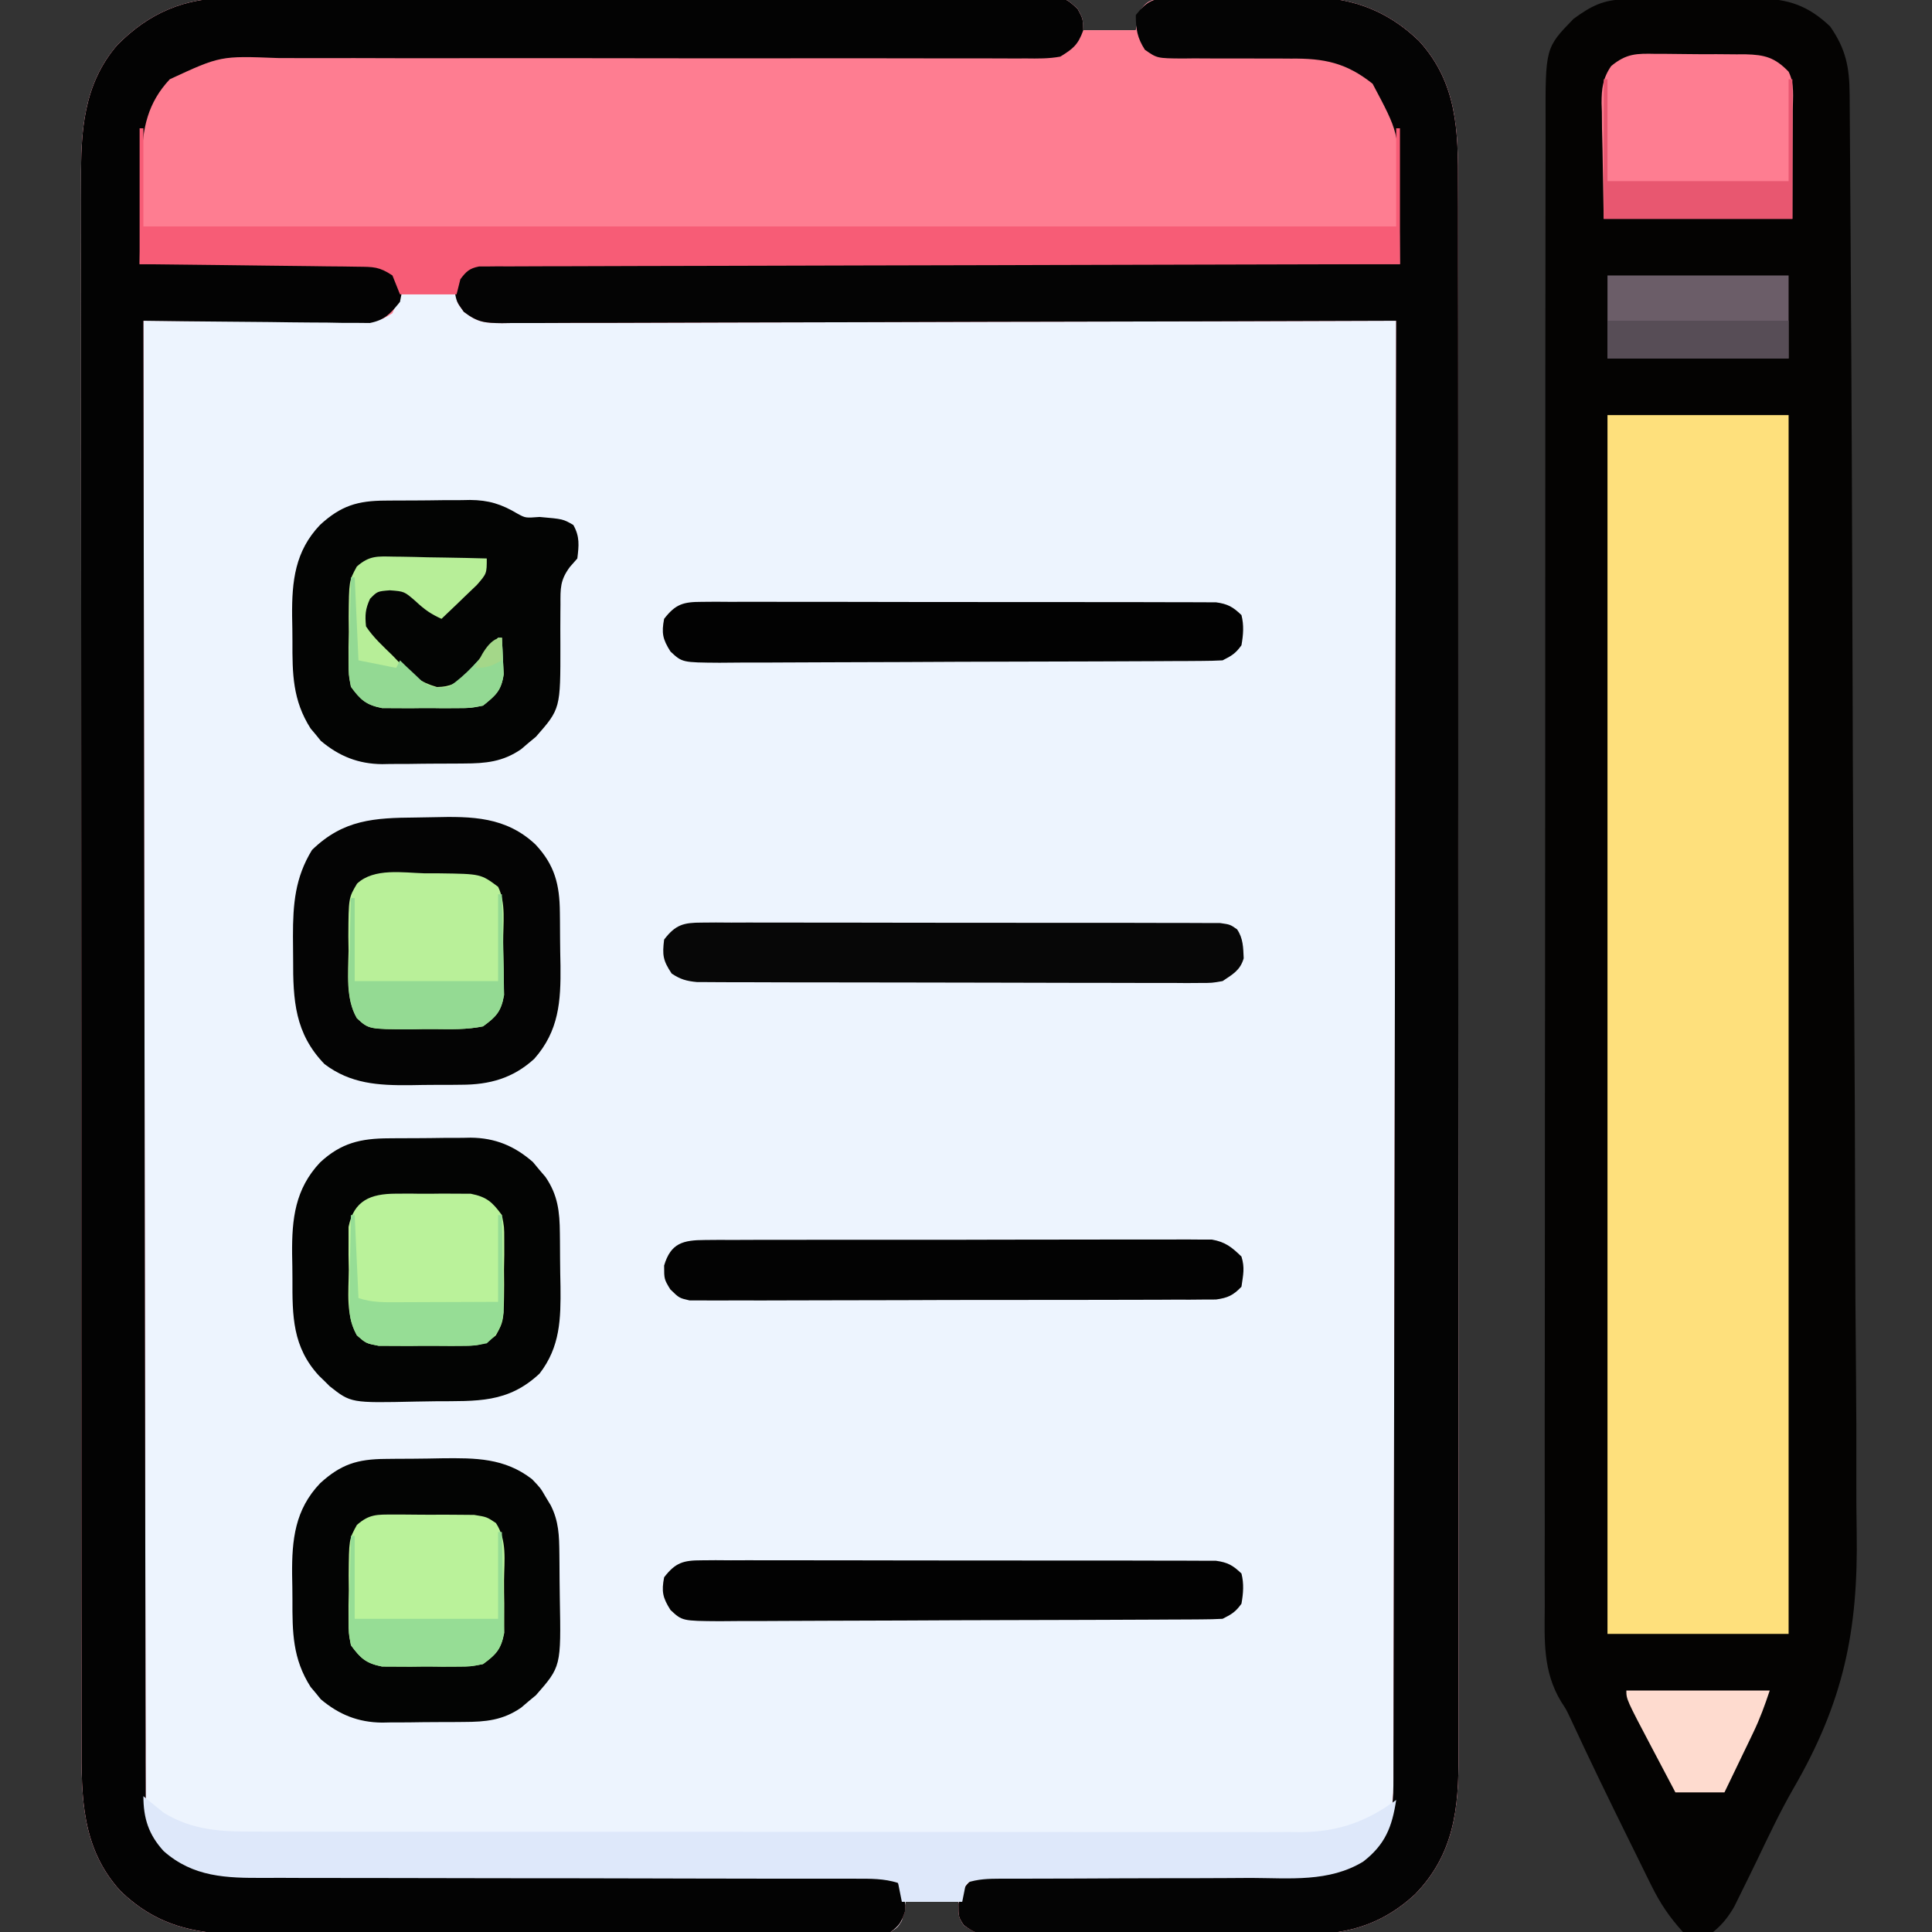 <?xml version="1.0" encoding="UTF-8"?>
<svg version="1.1" xmlns="http://www.w3.org/2000/svg" width="512" height="512">
<rect width="100%" height="100%" fill="#333333" stroke="none"/>
<path d="M0 0 C0.953 -0.007 1.906 -0.014 2.888 -0.021 C6.054 -0.039 9.219 -0.029 12.385 -0.019 C14.666 -0.026 16.947 -0.035 19.227 -0.045 C25.401 -0.067 31.573 -0.064 37.747 -0.056 C42.901 -0.05 48.056 -0.058 53.211 -0.065 C66.059 -0.083 78.907 -0.077 91.755 -0.059 C102.913 -0.044 114.07 -0.059 125.228 -0.088 C136.696 -0.117 148.164 -0.128 159.631 -0.118 C166.066 -0.114 172.5 -0.116 178.934 -0.136 C184.977 -0.155 191.019 -0.149 197.062 -0.124 C199.283 -0.119 201.503 -0.123 203.723 -0.135 C206.748 -0.151 209.771 -0.136 212.795 -0.114 C213.68 -0.125 214.564 -0.137 215.475 -0.149 C221.389 -0.059 221.389 -0.059 224.593 2.866 C226.017 5.515 226.017 5.515 226.017 8.515 C230.637 8.515 235.257 8.515 240.017 8.515 C240.347 6.865 240.677 5.215 241.017 3.515 C242.636 1.209 243.484 0.608 246.271 0.12 C247.152 0.112 248.033 0.103 248.94 0.095 C249.942 0.079 250.945 0.063 251.977 0.047 C253.061 0.046 254.146 0.046 255.263 0.046 C256.384 0.038 257.506 0.031 258.661 0.023 C261.041 0.012 263.421 0.009 265.801 0.014 C269.409 0.015 273.016 -0.027 276.624 -0.071 C278.941 -0.076 281.258 -0.079 283.575 -0.079 C284.641 -0.095 285.708 -0.112 286.806 -0.129 C297.907 -0.029 307.112 3.675 315.114 11.417 C325.264 22.609 325.457 35.344 325.404 49.72 C325.409 51.576 325.414 53.433 325.421 55.289 C325.435 60.374 325.431 65.459 325.424 70.544 C325.419 76.034 325.431 81.524 325.442 87.014 C325.459 97.764 325.46 108.514 325.454 119.263 C325.45 128.002 325.452 136.74 325.457 145.478 C325.458 146.722 325.459 147.966 325.459 149.248 C325.461 151.776 325.462 154.303 325.464 156.83 C325.474 173.798 325.478 190.765 325.47 207.732 C325.47 208.395 325.47 209.059 325.469 209.742 C325.467 215.126 325.464 220.511 325.462 225.896 C325.452 246.896 325.46 267.897 325.483 288.898 C325.509 312.508 325.522 336.118 325.515 359.727 C325.512 372.223 325.514 384.718 325.531 397.213 C325.546 407.85 325.547 418.487 325.529 429.124 C325.521 434.549 325.519 439.975 325.534 445.4 C325.548 450.37 325.543 455.341 325.524 460.311 C325.52 462.105 325.523 463.899 325.533 465.693 C325.61 479.791 324.337 491.899 314.017 502.515 C305.92 510.039 296.783 513.132 285.857 513.032 C284.896 513.039 283.936 513.046 282.946 513.053 C279.805 513.071 276.665 513.059 273.525 513.046 C271.329 513.049 269.133 513.052 266.937 513.058 C262.353 513.063 257.769 513.055 253.185 513.036 C247.307 513.013 241.429 513.027 235.551 513.05 C231.025 513.065 226.499 513.06 221.973 513.05 C219.805 513.047 217.637 513.051 215.468 513.06 C212.445 513.07 209.423 513.055 206.4 513.032 C205.504 513.04 204.609 513.048 203.686 513.057 C199.807 513.004 197.682 512.973 194.43 510.732 C193.017 508.515 193.017 508.515 193.017 504.515 C188.397 504.515 183.777 504.515 179.017 504.515 C178.687 506.165 178.357 507.815 178.017 509.515 C176.911 511.303 176.911 511.303 175.017 512.515 C172.501 512.814 170.231 512.928 167.713 512.909 C166.964 512.915 166.214 512.921 165.442 512.928 C162.923 512.944 160.404 512.939 157.884 512.935 C156.081 512.942 154.277 512.951 152.473 512.96 C147.566 512.983 142.658 512.985 137.751 512.984 C133.651 512.983 129.551 512.992 125.451 513 C115.771 513.02 106.09 513.022 96.409 513.016 C86.438 513.009 76.468 513.032 66.497 513.069 C57.93 513.1 49.362 513.111 40.795 513.107 C35.682 513.105 30.568 513.11 25.455 513.135 C20.638 513.157 15.821 513.155 11.003 513.135 C9.243 513.132 7.482 513.137 5.721 513.151 C-7.914 513.255 -18.839 511.535 -29.081 501.608 C-39.374 490.28 -39.425 476.814 -39.371 462.272 C-39.375 460.423 -39.381 458.575 -39.387 456.727 C-39.402 451.669 -39.397 446.611 -39.39 441.553 C-39.385 436.09 -39.398 430.627 -39.408 425.164 C-39.425 414.47 -39.426 403.776 -39.421 393.081 C-39.417 384.387 -39.418 375.694 -39.424 367 C-39.425 365.142 -39.425 365.142 -39.426 363.248 C-39.427 360.732 -39.429 358.217 -39.431 355.702 C-39.444 332.794 -39.44 309.886 -39.428 286.978 C-39.418 266.084 -39.427 245.191 -39.45 224.297 C-39.476 200.804 -39.489 177.311 -39.482 153.817 C-39.478 141.385 -39.48 128.953 -39.498 116.521 C-39.513 105.938 -39.513 95.355 -39.496 84.771 C-39.487 79.374 -39.485 73.978 -39.5 68.58 C-39.514 63.635 -39.51 58.689 -39.49 53.743 C-39.486 51.959 -39.489 50.175 -39.5 48.391 C-39.571 35.289 -38.873 22.854 -29.893 12.444 C-21.444 3.909 -11.991 -0.113 0 0 Z " fill="#EDF4FE" transform="translate(60.983,-0.515)"/>
<path d="M0 0 C0.953 -0.007 1.906 -0.014 2.888 -0.021 C6.054 -0.039 9.219 -0.029 12.385 -0.019 C14.666 -0.026 16.947 -0.035 19.227 -0.045 C25.401 -0.067 31.573 -0.064 37.747 -0.056 C42.901 -0.05 48.056 -0.058 53.211 -0.065 C66.059 -0.083 78.907 -0.077 91.755 -0.059 C102.913 -0.044 114.07 -0.059 125.228 -0.088 C136.696 -0.117 148.164 -0.128 159.631 -0.118 C166.066 -0.114 172.5 -0.116 178.934 -0.136 C184.977 -0.155 191.019 -0.149 197.062 -0.124 C199.283 -0.119 201.503 -0.123 203.723 -0.135 C206.748 -0.151 209.771 -0.136 212.795 -0.114 C213.68 -0.125 214.564 -0.137 215.475 -0.149 C221.389 -0.059 221.389 -0.059 224.593 2.866 C226.017 5.515 226.017 5.515 226.017 8.515 C230.637 8.515 235.257 8.515 240.017 8.515 C240.347 6.865 240.677 5.215 241.017 3.515 C242.636 1.209 243.484 0.608 246.271 0.12 C247.152 0.112 248.033 0.103 248.94 0.095 C249.942 0.079 250.945 0.063 251.977 0.047 C253.061 0.046 254.146 0.046 255.263 0.046 C256.384 0.038 257.506 0.031 258.661 0.023 C261.041 0.012 263.421 0.009 265.801 0.014 C269.409 0.015 273.016 -0.027 276.624 -0.071 C278.941 -0.076 281.258 -0.079 283.575 -0.079 C284.641 -0.095 285.708 -0.112 286.806 -0.129 C297.907 -0.029 307.112 3.675 315.114 11.417 C325.264 22.609 325.457 35.344 325.404 49.72 C325.409 51.576 325.414 53.433 325.421 55.289 C325.435 60.374 325.431 65.459 325.424 70.544 C325.419 76.034 325.431 81.524 325.442 87.014 C325.459 97.764 325.46 108.514 325.454 119.263 C325.45 128.002 325.452 136.74 325.457 145.478 C325.458 146.722 325.459 147.966 325.459 149.248 C325.461 151.776 325.462 154.303 325.464 156.83 C325.474 173.798 325.478 190.765 325.47 207.732 C325.47 208.395 325.47 209.059 325.469 209.742 C325.467 215.126 325.464 220.511 325.462 225.896 C325.452 246.896 325.46 267.897 325.483 288.898 C325.509 312.508 325.522 336.118 325.515 359.727 C325.512 372.223 325.514 384.718 325.531 397.213 C325.546 407.85 325.547 418.487 325.529 429.124 C325.521 434.549 325.519 439.975 325.534 445.4 C325.548 450.37 325.543 455.341 325.524 460.311 C325.52 462.105 325.523 463.899 325.533 465.693 C325.61 479.791 324.337 491.899 314.017 502.515 C305.92 510.039 296.783 513.132 285.857 513.032 C284.896 513.039 283.936 513.046 282.946 513.053 C279.805 513.071 276.665 513.059 273.525 513.046 C271.329 513.049 269.133 513.052 266.937 513.058 C262.353 513.063 257.769 513.055 253.185 513.036 C247.307 513.013 241.429 513.027 235.551 513.05 C231.025 513.065 226.499 513.06 221.973 513.05 C219.805 513.047 217.637 513.051 215.468 513.06 C212.445 513.07 209.423 513.055 206.4 513.032 C205.504 513.04 204.609 513.048 203.686 513.057 C197.673 512.974 197.673 512.974 194.43 510.701 C193.017 508.515 193.017 508.515 193.017 505.015 C194.139 501.085 194.741 499.892 198.017 497.515 C200.992 496.937 203.919 497.002 206.941 497.048 C207.842 497.046 208.744 497.043 209.672 497.041 C211.629 497.038 213.586 497.045 215.542 497.059 C218.646 497.081 221.748 497.078 224.852 497.067 C232.564 497.045 240.276 497.063 247.988 497.088 C254.499 497.11 261.008 497.112 267.519 497.085 C270.564 497.081 273.609 497.106 276.655 497.131 C287.491 497.139 296.331 497.059 304.517 489.077 C307.49 483.997 308.267 479.447 308.278 473.608 C308.284 472.597 308.284 472.597 308.291 471.566 C308.302 469.309 308.298 467.054 308.295 464.797 C308.3 463.163 308.306 461.528 308.313 459.894 C308.329 455.404 308.332 450.914 308.333 446.424 C308.337 441.581 308.352 436.739 308.366 431.896 C308.388 423.507 308.403 415.117 308.413 406.728 C308.428 394.598 308.454 382.468 308.482 370.338 C308.527 350.659 308.564 330.979 308.595 311.3 C308.625 292.182 308.659 273.065 308.699 253.947 C308.702 252.769 308.704 251.591 308.707 250.377 C308.719 244.466 308.732 238.555 308.744 232.643 C308.848 183.601 308.937 134.558 309.017 85.515 C307.764 85.519 306.511 85.524 305.22 85.529 C275.487 85.637 245.753 85.719 216.02 85.77 C212.361 85.776 208.702 85.783 205.043 85.789 C204.315 85.791 203.587 85.792 202.836 85.793 C191.038 85.815 179.24 85.854 167.442 85.9 C155.338 85.947 143.235 85.975 131.131 85.985 C123.661 85.992 116.191 86.014 108.721 86.054 C102.995 86.084 97.27 86.087 91.544 86.08 C89.194 86.082 86.843 86.092 84.492 86.111 C81.288 86.135 78.085 86.13 74.881 86.116 C73.479 86.138 73.479 86.138 72.048 86.16 C67.488 86.107 65.616 85.979 61.9 83.102 C60.017 80.515 60.017 80.515 60.017 78.515 C55.067 78.515 50.117 78.515 45.017 78.515 C44.357 80.165 43.697 81.815 43.017 83.515 C39.491 85.865 38.065 85.758 33.893 85.742 C32.632 85.742 31.371 85.741 30.072 85.741 C28.695 85.731 27.319 85.721 25.943 85.71 C24.534 85.706 23.126 85.703 21.718 85.701 C18.014 85.694 14.31 85.674 10.606 85.652 C6.826 85.632 3.045 85.622 -0.735 85.612 C-8.151 85.591 -15.567 85.557 -22.983 85.515 C-22.924 135.716 -22.85 185.918 -22.754 236.119 C-22.743 242.044 -22.732 247.968 -22.721 253.892 C-22.719 255.072 -22.716 256.251 -22.714 257.466 C-22.679 276.574 -22.654 295.681 -22.633 314.788 C-22.611 334.388 -22.578 353.988 -22.535 373.588 C-22.508 385.686 -22.49 397.784 -22.484 409.882 C-22.479 418.174 -22.462 426.465 -22.438 434.757 C-22.424 439.544 -22.414 444.33 -22.418 449.117 C-22.422 453.499 -22.411 457.88 -22.39 462.262 C-22.385 463.847 -22.385 465.433 -22.39 467.018 C-22.396 469.174 -22.384 471.329 -22.368 473.484 C-22.366 474.682 -22.364 475.879 -22.362 477.113 C-21.638 483.609 -19.085 488.32 -13.983 492.515 C-6.173 497.843 2.212 497.076 11.293 497.029 C13.051 497.034 14.81 497.042 16.568 497.05 C20.342 497.066 24.116 497.069 27.89 497.062 C33.857 497.051 39.824 497.068 45.79 497.089 C55.224 497.12 64.657 497.131 74.09 497.135 C90.996 497.142 107.903 497.171 124.809 497.22 C130.742 497.237 136.675 497.242 142.608 497.239 C146.294 497.238 149.979 497.246 153.665 497.255 C155.376 497.258 157.087 497.257 158.797 497.253 C161.13 497.247 163.462 497.254 165.794 497.263 C167.1 497.263 168.406 497.264 169.751 497.264 C172.818 497.499 174.514 497.782 177.017 499.515 C178.586 502.28 179.056 503.962 178.829 507.14 C177.891 509.884 177.365 510.819 175.017 512.515 C172.501 512.814 170.231 512.928 167.713 512.909 C166.964 512.915 166.214 512.921 165.442 512.928 C162.923 512.944 160.404 512.939 157.884 512.935 C156.081 512.942 154.277 512.951 152.473 512.96 C147.566 512.983 142.658 512.985 137.751 512.984 C133.651 512.983 129.551 512.992 125.451 513 C115.771 513.02 106.09 513.022 96.409 513.016 C86.438 513.009 76.468 513.032 66.497 513.069 C57.93 513.1 49.362 513.111 40.795 513.107 C35.682 513.105 30.568 513.11 25.455 513.135 C20.638 513.157 15.821 513.155 11.003 513.135 C9.243 513.132 7.482 513.137 5.721 513.151 C-7.914 513.255 -18.839 511.535 -29.081 501.608 C-39.374 490.28 -39.425 476.814 -39.371 462.272 C-39.375 460.423 -39.381 458.575 -39.387 456.727 C-39.402 451.669 -39.397 446.611 -39.39 441.553 C-39.385 436.09 -39.398 430.627 -39.408 425.164 C-39.425 414.47 -39.426 403.776 -39.421 393.081 C-39.417 384.387 -39.418 375.694 -39.424 367 C-39.425 365.142 -39.425 365.142 -39.426 363.248 C-39.427 360.732 -39.429 358.217 -39.431 355.702 C-39.444 332.794 -39.44 309.886 -39.428 286.978 C-39.418 266.084 -39.427 245.191 -39.45 224.297 C-39.476 200.804 -39.489 177.311 -39.482 153.817 C-39.478 141.385 -39.48 128.953 -39.498 116.521 C-39.513 105.938 -39.513 95.355 -39.496 84.771 C-39.487 79.374 -39.485 73.978 -39.5 68.58 C-39.514 63.635 -39.51 58.689 -39.49 53.743 C-39.486 51.959 -39.489 50.175 -39.5 48.391 C-39.571 35.289 -38.873 22.854 -29.893 12.444 C-21.444 3.909 -11.991 -0.113 0 0 Z " fill="#FE7D91" transform="translate(60.983,-0.515)"/>
<path d="M0 0 C0.941 -0.01 1.883 -0.019 2.853 -0.029 C4.376 -0.035 4.376 -0.035 5.93 -0.042 C6.977 -0.048 8.024 -0.053 9.103 -0.059 C11.32 -0.069 13.536 -0.075 15.753 -0.079 C19.137 -0.089 22.521 -0.12 25.905 -0.151 C28.059 -0.158 30.214 -0.163 32.368 -0.167 C33.377 -0.179 34.387 -0.192 35.427 -0.204 C43.267 -0.18 48.553 1.67 54.348 7.161 C58.537 13.177 59.469 17.974 59.519 25.193 C59.528 26.26 59.528 26.26 59.538 27.35 C59.558 29.747 59.57 32.144 59.583 34.541 C59.596 36.273 59.609 38.004 59.622 39.736 C59.657 44.505 59.686 49.274 59.714 54.043 C59.738 58.132 59.766 62.221 59.794 66.31 C60.055 105.178 60.197 144.047 60.311 182.916 C60.326 187.984 60.342 193.052 60.358 198.12 C60.364 200.009 60.364 200.009 60.369 201.937 C60.434 222.273 60.562 242.609 60.714 262.945 C60.869 283.86 60.959 304.775 60.989 325.692 C61.009 338.568 61.078 351.442 61.212 364.317 C61.3 373.175 61.323 382.031 61.297 390.889 C61.285 395.98 61.298 401.068 61.388 406.158 C61.833 432.469 57.831 451.363 44.583 474.203 C41.048 480.356 38.033 486.778 34.964 493.173 C33.471 496.271 31.946 499.354 30.423 502.438 C29.923 503.452 29.424 504.465 28.91 505.509 C27.299 508.245 25.803 510.151 23.348 512.161 C17.862 513.032 17.862 513.032 15.348 512.161 C11.806 508.282 9.302 504.557 6.966 499.821 C6.669 499.226 6.373 498.63 6.068 498.017 C5.112 496.09 4.167 494.157 3.223 492.224 C2.56 490.88 1.896 489.537 1.232 488.193 C-4.08 477.43 -9.346 466.636 -14.381 455.741 C-15.575 453.201 -15.575 453.201 -16.955 451.098 C-21.793 443.075 -21.345 434.915 -21.273 425.878 C-21.277 424.122 -21.284 422.366 -21.292 420.61 C-21.309 415.802 -21.295 410.995 -21.276 406.187 C-21.26 400.995 -21.274 395.804 -21.284 390.612 C-21.298 380.449 -21.286 370.287 -21.265 360.124 C-21.241 348.288 -21.242 336.453 -21.245 324.617 C-21.249 303.5 -21.228 282.383 -21.194 261.267 C-21.161 240.776 -21.146 220.286 -21.153 199.795 C-21.159 177.479 -21.157 155.162 -21.137 132.846 C-21.136 131.666 -21.135 130.486 -21.134 129.27 C-21.132 126.9 -21.13 124.531 -21.128 122.161 C-21.121 113.91 -21.12 105.66 -21.122 97.41 C-21.123 87.357 -21.113 77.304 -21.09 67.252 C-21.078 62.123 -21.071 56.994 -21.077 51.865 C-21.082 47.169 -21.073 42.474 -21.053 37.779 C-21.049 36.081 -21.049 34.383 -21.055 32.684 C-21.116 12.839 -21.116 12.839 -13.652 5.161 C-9.049 1.779 -5.701 0.047 0 0 Z " fill="#040302" transform="translate(430.652,-0.161)"/>
<path d="M0 0 C15.84 0 31.68 0 48 0 C48 106.59 48 213.18 48 323 C32.16 323 16.32 323 0 323 C0 216.41 0 109.82 0 0 Z " fill="#FEE07C" transform="translate(426,110)"/>
<path d="M0 0 C0.953 -0.007 1.906 -0.014 2.888 -0.021 C6.054 -0.039 9.219 -0.029 12.385 -0.019 C14.666 -0.026 16.947 -0.035 19.227 -0.045 C25.401 -0.067 31.573 -0.064 37.747 -0.056 C42.901 -0.05 48.056 -0.058 53.211 -0.065 C66.059 -0.083 78.907 -0.077 91.755 -0.059 C102.913 -0.044 114.07 -0.059 125.228 -0.088 C136.696 -0.117 148.164 -0.128 159.631 -0.118 C166.066 -0.114 172.5 -0.116 178.934 -0.136 C184.977 -0.155 191.019 -0.149 197.062 -0.124 C199.283 -0.119 201.503 -0.123 203.723 -0.135 C206.748 -0.151 209.771 -0.136 212.795 -0.114 C213.68 -0.125 214.564 -0.137 215.475 -0.149 C221.389 -0.059 221.389 -0.059 224.589 2.863 C226.017 5.515 226.017 5.515 226.079 8.577 C224.707 12.372 223.455 13.4 220.017 15.515 C216.975 16.085 213.99 16.04 210.903 16 C209.523 16.006 209.523 16.006 208.115 16.012 C205.03 16.021 201.946 16.001 198.862 15.981 C196.651 15.982 194.44 15.984 192.228 15.988 C187.465 15.993 182.703 15.986 177.939 15.97 C170.405 15.945 162.87 15.951 155.335 15.962 C144.767 15.976 134.199 15.978 123.631 15.969 C122.961 15.968 122.29 15.968 121.6 15.967 C114.125 15.961 106.651 15.951 99.177 15.941 C96.469 15.937 93.762 15.934 91.054 15.93 C90.052 15.929 90.052 15.929 89.03 15.927 C77.872 15.913 66.714 15.918 55.556 15.938 C48.069 15.95 40.583 15.938 33.097 15.909 C28.432 15.895 23.768 15.903 19.103 15.916 C16.945 15.918 14.787 15.911 12.628 15.895 C-2.57 15.305 -2.57 15.305 -15.983 21.515 C-21.845 27.769 -23.268 34.521 -23.397 42.976 C-23.417 43.766 -23.436 44.557 -23.456 45.371 C-23.515 47.877 -23.562 50.383 -23.608 52.89 C-23.646 54.597 -23.686 56.304 -23.725 58.011 C-23.821 62.179 -23.905 66.346 -23.983 70.515 C-23.193 70.506 -22.402 70.497 -21.587 70.488 C-14.128 70.408 -6.668 70.347 0.791 70.307 C4.626 70.287 8.461 70.258 12.296 70.213 C15.998 70.169 19.7 70.146 23.403 70.135 C24.814 70.128 26.225 70.113 27.636 70.092 C29.615 70.063 31.595 70.061 33.574 70.061 C34.7 70.052 35.826 70.043 36.986 70.034 C40.717 70.626 42.378 71.853 45.017 74.515 C45.642 77.452 45.642 77.452 45.017 80.515 C42.501 83.633 41.007 85.316 37.024 86.116 C35.916 86.105 34.808 86.094 33.666 86.082 C32.405 86.082 31.144 86.082 29.845 86.081 C28.479 86.056 27.113 86.03 25.747 86.003 C24.342 85.994 22.937 85.986 21.531 85.982 C17.843 85.962 14.156 85.913 10.469 85.858 C6.702 85.807 2.935 85.784 -0.833 85.759 C-8.217 85.705 -15.6 85.62 -22.983 85.515 C-22.924 135.716 -22.85 185.918 -22.754 236.119 C-22.743 242.044 -22.732 247.968 -22.721 253.892 C-22.719 255.072 -22.716 256.251 -22.714 257.466 C-22.679 276.574 -22.654 295.681 -22.633 314.788 C-22.611 334.388 -22.578 353.988 -22.535 373.588 C-22.508 385.686 -22.49 397.784 -22.484 409.882 C-22.479 418.174 -22.462 426.465 -22.438 434.757 C-22.424 439.544 -22.414 444.33 -22.418 449.117 C-22.422 453.499 -22.411 457.88 -22.39 462.262 C-22.385 463.847 -22.385 465.433 -22.39 467.018 C-22.396 469.174 -22.384 471.329 -22.368 473.484 C-22.366 474.682 -22.364 475.879 -22.362 477.113 C-21.638 483.609 -19.085 488.32 -13.983 492.515 C-6.173 497.843 2.212 497.076 11.293 497.029 C13.051 497.034 14.81 497.042 16.568 497.05 C20.342 497.066 24.116 497.069 27.89 497.062 C33.857 497.051 39.824 497.068 45.79 497.089 C55.224 497.12 64.657 497.131 74.09 497.135 C90.996 497.142 107.903 497.171 124.809 497.22 C130.742 497.237 136.675 497.242 142.608 497.239 C146.294 497.238 149.979 497.246 153.665 497.255 C155.376 497.258 157.087 497.257 158.797 497.253 C161.13 497.247 163.462 497.254 165.794 497.263 C167.1 497.263 168.406 497.264 169.751 497.264 C172.818 497.499 174.514 497.782 177.017 499.515 C178.586 502.28 179.056 503.962 178.829 507.14 C177.891 509.884 177.365 510.819 175.017 512.515 C172.501 512.814 170.231 512.928 167.713 512.909 C166.964 512.915 166.214 512.921 165.442 512.928 C162.923 512.944 160.404 512.939 157.884 512.935 C156.081 512.942 154.277 512.951 152.473 512.96 C147.566 512.983 142.658 512.985 137.751 512.984 C133.651 512.983 129.551 512.992 125.451 513 C115.771 513.02 106.09 513.022 96.409 513.016 C86.438 513.009 76.468 513.032 66.497 513.069 C57.93 513.1 49.362 513.111 40.795 513.107 C35.682 513.105 30.568 513.11 25.455 513.135 C20.638 513.157 15.821 513.155 11.003 513.135 C9.243 513.132 7.482 513.137 5.721 513.151 C-7.914 513.255 -18.839 511.535 -29.081 501.608 C-39.374 490.28 -39.425 476.814 -39.371 462.272 C-39.375 460.423 -39.381 458.575 -39.387 456.727 C-39.402 451.669 -39.397 446.611 -39.39 441.553 C-39.385 436.09 -39.398 430.627 -39.408 425.164 C-39.425 414.47 -39.426 403.776 -39.421 393.081 C-39.417 384.387 -39.418 375.694 -39.424 367 C-39.425 365.142 -39.425 365.142 -39.426 363.248 C-39.427 360.732 -39.429 358.217 -39.431 355.702 C-39.444 332.794 -39.44 309.886 -39.428 286.978 C-39.418 266.084 -39.427 245.191 -39.45 224.297 C-39.476 200.804 -39.489 177.311 -39.482 153.817 C-39.478 141.385 -39.48 128.953 -39.498 116.521 C-39.513 105.938 -39.513 95.355 -39.496 84.771 C-39.487 79.374 -39.485 73.978 -39.5 68.58 C-39.514 63.635 -39.51 58.689 -39.49 53.743 C-39.486 51.959 -39.489 50.175 -39.5 48.391 C-39.571 35.289 -38.873 22.854 -29.893 12.444 C-21.444 3.909 -11.991 -0.113 0 0 Z " fill="#030303" transform="translate(60.983,-0.515)"/>
<path d="M0 0 C1.002 -0.016 2.004 -0.032 3.036 -0.048 C4.116 -0.043 5.195 -0.038 6.307 -0.033 C7.427 -0.039 8.547 -0.045 9.701 -0.052 C12.075 -0.059 14.448 -0.056 16.822 -0.043 C20.422 -0.029 24.019 -0.063 27.619 -0.101 C29.932 -0.102 32.244 -0.1 34.557 -0.095 C36.151 -0.115 36.151 -0.115 37.778 -0.136 C48.861 -0 58.07 3.705 66.061 11.436 C76.21 22.627 76.403 35.363 76.351 49.739 C76.355 51.595 76.36 53.451 76.367 55.308 C76.381 60.393 76.377 65.478 76.37 70.563 C76.365 76.053 76.378 81.543 76.388 87.033 C76.405 97.783 76.406 108.533 76.401 119.282 C76.396 128.02 76.398 136.759 76.403 145.497 C76.404 146.741 76.405 147.985 76.406 149.267 C76.407 151.794 76.409 154.322 76.41 156.849 C76.42 173.817 76.424 190.784 76.417 207.751 C76.416 208.414 76.416 209.077 76.416 209.761 C76.413 215.145 76.411 220.53 76.408 225.914 C76.398 246.915 76.406 267.916 76.429 288.917 C76.456 312.527 76.468 336.136 76.461 359.746 C76.458 372.242 76.46 384.737 76.478 397.232 C76.492 407.869 76.493 418.506 76.475 429.143 C76.467 434.568 76.465 439.993 76.48 445.419 C76.494 450.389 76.489 455.359 76.47 460.33 C76.466 462.124 76.469 463.918 76.479 465.712 C76.556 479.81 75.283 491.918 64.963 502.533 C56.866 510.058 47.729 513.151 36.803 513.051 C35.843 513.058 34.882 513.065 33.892 513.072 C30.751 513.09 27.612 513.078 24.471 513.065 C22.275 513.067 20.079 513.071 17.884 513.076 C13.299 513.082 8.715 513.074 4.131 513.055 C-1.747 513.032 -7.625 513.045 -13.503 513.069 C-18.029 513.084 -22.555 513.079 -27.081 513.069 C-29.249 513.066 -31.417 513.069 -33.585 513.079 C-36.609 513.089 -39.631 513.073 -42.654 513.051 C-43.549 513.059 -44.445 513.067 -45.368 513.076 C-51.381 512.993 -51.381 512.993 -54.624 510.72 C-56.037 508.533 -56.037 508.533 -56.037 505.033 C-54.914 501.104 -54.313 499.91 -51.037 497.533 C-48.062 496.956 -45.135 497.021 -42.113 497.067 C-41.211 497.065 -40.31 497.062 -39.381 497.06 C-37.425 497.057 -35.468 497.064 -33.511 497.078 C-30.408 497.1 -27.306 497.096 -24.202 497.086 C-16.49 497.064 -8.778 497.081 -1.065 497.107 C5.445 497.129 11.954 497.13 18.465 497.104 C21.51 497.1 24.555 497.124 27.601 497.15 C38.437 497.158 47.277 497.077 55.463 489.096 C58.437 484.016 59.213 479.466 59.225 473.626 C59.229 472.952 59.233 472.279 59.237 471.584 C59.248 469.328 59.244 467.072 59.241 464.816 C59.246 463.182 59.252 461.547 59.259 459.913 C59.275 455.423 59.278 450.933 59.28 446.443 C59.283 441.6 59.298 436.758 59.312 431.915 C59.334 423.526 59.349 415.136 59.36 406.747 C59.374 394.617 59.4 382.487 59.428 370.357 C59.473 350.678 59.51 330.998 59.541 311.319 C59.571 292.201 59.606 273.084 59.646 253.966 C59.648 252.788 59.65 251.609 59.653 250.395 C59.665 244.484 59.678 238.573 59.69 232.662 C59.794 183.619 59.883 134.576 59.963 85.533 C58.71 85.538 57.457 85.543 56.166 85.547 C26.433 85.656 -3.301 85.738 -33.034 85.789 C-36.693 85.795 -40.352 85.801 -44.01 85.808 C-44.739 85.809 -45.467 85.811 -46.218 85.812 C-58.016 85.834 -69.814 85.873 -81.612 85.919 C-93.715 85.966 -105.819 85.994 -117.923 86.004 C-125.393 86.011 -132.863 86.032 -140.333 86.073 C-146.058 86.103 -151.784 86.106 -157.51 86.099 C-159.86 86.1 -162.211 86.11 -164.561 86.129 C-167.766 86.154 -170.968 86.148 -174.173 86.135 C-175.575 86.157 -175.575 86.157 -177.005 86.179 C-181.51 86.127 -183.433 85.994 -187.118 83.187 C-189.037 80.533 -189.037 80.533 -189.6 77.471 C-188.878 73.704 -188.161 72.77 -185.037 70.533 C-181.767 69.937 -178.532 70.012 -175.217 70.052 C-174.209 70.049 -173.201 70.046 -172.163 70.042 C-168.775 70.035 -165.388 70.058 -162.001 70.079 C-159.577 70.08 -157.153 70.08 -154.728 70.078 C-149.504 70.077 -144.28 70.088 -139.056 70.111 C-131.503 70.143 -123.95 70.153 -116.396 70.158 C-104.142 70.167 -91.887 70.194 -79.633 70.232 C-67.729 70.268 -55.824 70.297 -43.92 70.314 C-42.819 70.315 -42.819 70.315 -41.696 70.317 C-38.015 70.322 -34.334 70.327 -30.653 70.332 C-0.115 70.374 30.424 70.444 60.963 70.533 C60.918 65.571 60.848 60.609 60.755 55.647 C60.727 53.963 60.706 52.278 60.692 50.593 C60.595 35.666 60.595 35.666 53.713 22.721 C46.724 17.162 40.876 15.962 32.041 16.065 C31.019 16.058 29.996 16.051 28.943 16.043 C25.699 16.021 22.457 16.024 19.213 16.033 C14.926 16.045 10.64 16.032 6.354 16.002 C4.88 16.019 4.88 16.019 3.377 16.036 C-3.39 15.986 -3.39 15.986 -6.624 13.723 C-8.643 10.595 -9.037 8.24 -9.037 4.533 C-6.294 0.976 -4.448 0.031 0 0 Z " fill="#040404" transform="translate(310.037,-0.533)"/>
<path d="M0 0 C1.195 -0.01 1.195 -0.01 2.414 -0.02 C4.098 -0.03 5.783 -0.035 7.467 -0.035 C10.024 -0.039 12.58 -0.075 15.137 -0.113 C16.779 -0.119 18.421 -0.123 20.062 -0.125 C21.196 -0.147 21.196 -0.147 22.352 -0.169 C27.334 -0.126 30.674 0.926 34.963 3.477 C37.063 4.619 37.063 4.619 40.797 4.336 C47.014 4.881 47.014 4.881 49.734 6.461 C51.474 9.531 51.213 11.886 50.797 15.336 C50.138 16.087 49.478 16.838 48.799 17.612 C46.219 21.122 46.313 23.221 46.328 27.543 C46.321 28.227 46.314 28.911 46.307 29.616 C46.277 32.523 46.294 35.429 46.306 38.335 C46.325 55.169 46.325 55.169 39.832 62.578 C39.181 63.117 38.53 63.656 37.859 64.211 C37.211 64.765 36.563 65.32 35.895 65.891 C31.033 69.24 26.496 69.654 20.715 69.672 C19.942 69.679 19.169 69.685 18.372 69.692 C16.741 69.702 15.11 69.707 13.478 69.707 C11.002 69.711 8.528 69.747 6.053 69.785 C4.461 69.791 2.869 69.795 1.277 69.797 C0.547 69.811 -0.184 69.826 -0.936 69.84 C-7.257 69.785 -12.347 67.743 -17.191 63.66 C-17.628 63.12 -18.065 62.58 -18.516 62.023 C-18.966 61.491 -19.415 60.959 -19.879 60.41 C-24.659 52.923 -24.731 45.9 -24.704 37.258 C-24.703 35.039 -24.745 32.823 -24.789 30.604 C-24.867 21.37 -24.033 13.384 -17.359 6.409 C-11.849 1.366 -7.476 0.022 0 0 Z " fill="#030403" transform="translate(102.203,132.664)"/>
<path d="M0 0 C1.56 -0.016 3.121 -0.044 4.681 -0.082 C14.852 -0.331 23.888 -0.223 31.721 7.165 C36.804 12.6 38.112 17.773 38.168 25.143 C38.177 25.889 38.186 26.635 38.195 27.404 C38.21 28.98 38.218 30.556 38.222 32.132 C38.234 34.513 38.283 36.893 38.334 39.274 C38.434 48.689 37.934 56.533 31.389 63.944 C25.734 69.122 19.483 70.817 12.027 70.819 C11.306 70.826 10.585 70.834 9.842 70.842 C8.325 70.853 6.808 70.856 5.292 70.851 C3 70.85 0.711 70.892 -1.58 70.936 C-9.939 71.005 -17.275 70.585 -24.203 65.35 C-32.079 57.208 -32.555 48.432 -32.519 37.499 C-32.516 35.487 -32.539 33.476 -32.565 31.463 C-32.569 22.962 -32.012 15.927 -27.516 8.6 C-19.216 0.524 -10.991 0.085 0 0 Z " fill="#040404" transform="translate(110.203,216.65)"/>
<path d="M0 0 C0.773 -0.007 1.546 -0.013 2.342 -0.02 C3.974 -0.03 5.605 -0.035 7.237 -0.035 C9.712 -0.039 12.187 -0.075 14.662 -0.113 C16.254 -0.119 17.846 -0.123 19.438 -0.125 C20.168 -0.139 20.898 -0.154 21.651 -0.169 C28.14 -0.112 33.275 2.02 38.16 6.301 C38.968 7.277 38.968 7.277 39.793 8.273 C40.347 8.922 40.902 9.57 41.473 10.238 C44.755 15.002 45.246 19.459 45.289 25.129 C45.298 25.875 45.307 26.621 45.316 27.39 C45.331 28.966 45.34 30.542 45.344 32.117 C45.355 34.499 45.405 36.878 45.455 39.26 C45.547 47.814 45.392 55.252 39.918 62.336 C31.496 70.246 23.246 69.608 12.248 69.686 C10.535 69.703 8.822 69.73 7.11 69.768 C-10.083 70.149 -10.083 70.149 -15.717 65.697 C-16.167 65.248 -16.618 64.799 -17.082 64.336 C-17.803 63.639 -17.803 63.639 -18.539 62.928 C-25.588 55.298 -25.613 47.063 -25.583 37.258 C-25.582 35.039 -25.624 32.823 -25.668 30.604 C-25.746 21.358 -24.883 13.435 -18.268 6.409 C-12.725 1.237 -7.501 0.023 0 0 Z " fill="#030403" transform="translate(103.082,301.664)"/>
<path d="M0 0 C0.792 -0.009 1.584 -0.018 2.4 -0.027 C4.076 -0.042 5.752 -0.051 7.428 -0.054 C9.963 -0.066 12.496 -0.115 15.031 -0.166 C23.842 -0.256 31.575 -0.283 38.867 5.371 C41.121 7.723 41.121 7.723 42.43 9.996 C42.885 10.751 43.34 11.507 43.809 12.285 C45.965 16.535 46.058 20.381 46.105 25.039 C46.114 25.793 46.122 26.546 46.13 27.323 C46.144 28.919 46.154 30.515 46.162 32.112 C46.174 33.734 46.194 35.357 46.224 36.979 C46.553 55.024 46.553 55.024 39.902 62.613 C39.251 63.152 38.6 63.691 37.93 64.246 C37.281 64.8 36.633 65.355 35.965 65.926 C31.104 69.275 26.567 69.69 20.785 69.707 C20.012 69.714 19.239 69.72 18.443 69.727 C16.811 69.737 15.18 69.742 13.549 69.742 C11.073 69.746 8.599 69.782 6.123 69.82 C4.531 69.826 2.939 69.83 1.348 69.832 C0.617 69.846 -0.113 69.861 -0.866 69.876 C-7.186 69.82 -12.277 67.778 -17.121 63.695 C-17.558 63.155 -17.995 62.615 -18.445 62.059 C-18.895 61.526 -19.345 60.994 -19.809 60.445 C-24.588 52.958 -24.66 45.936 -24.634 37.293 C-24.633 35.074 -24.674 32.858 -24.719 30.639 C-24.797 21.405 -23.963 13.419 -17.289 6.444 C-11.811 1.43 -7.434 0.053 0 0 Z " fill="#030403" transform="translate(102.133,386.629)"/>
<path d="M0 0 C0.473 0.398 0.946 0.797 1.434 1.207 C2.095 1.737 2.756 2.267 3.438 2.812 C4.076 3.335 4.714 3.857 5.371 4.395 C12.996 9.051 20.614 9.434 29.366 9.388 C30.588 9.393 31.809 9.398 33.068 9.404 C36.438 9.416 39.807 9.414 43.176 9.407 C46.819 9.402 50.461 9.415 54.103 9.425 C61.23 9.442 68.357 9.443 75.484 9.438 C81.278 9.434 87.073 9.435 92.867 9.44 C93.693 9.441 94.518 9.442 95.369 9.443 C97.047 9.444 98.724 9.446 100.402 9.447 C116.122 9.461 131.842 9.456 147.563 9.444 C161.934 9.434 176.304 9.447 190.676 9.471 C205.445 9.495 220.215 9.505 234.984 9.498 C243.271 9.495 251.558 9.497 259.844 9.515 C266.898 9.529 273.952 9.53 281.005 9.513 C284.602 9.504 288.198 9.502 291.794 9.517 C295.698 9.534 299.602 9.519 303.507 9.501 C304.635 9.511 305.763 9.52 306.925 9.53 C316.63 9.44 324.213 6.738 332 1 C330.934 8.16 329.075 12.841 323.273 17.339 C314.226 22.846 303.781 21.71 293.566 21.672 C291.48 21.682 289.394 21.695 287.308 21.711 C281.843 21.745 276.379 21.75 270.913 21.749 C263.189 21.752 255.466 21.794 247.742 21.832 C243.633 21.852 239.524 21.862 235.415 21.862 C233.547 21.866 231.679 21.87 229.811 21.874 C228.958 21.872 228.106 21.87 227.228 21.868 C223.898 21.879 221.181 21.94 218 23 C217.67 24.65 217.34 26.3 217 28 C211.72 28 206.44 28 201 28 C200.67 26.35 200.34 24.7 200 23 C196.257 21.811 192.699 21.875 188.791 21.875 C188.063 21.874 187.336 21.873 186.587 21.871 C184.149 21.868 181.711 21.871 179.273 21.874 C177.525 21.873 175.777 21.871 174.029 21.868 C170.264 21.864 166.498 21.862 162.733 21.862 C156.773 21.861 150.814 21.848 144.854 21.832 C143.848 21.83 142.842 21.827 141.805 21.825 C139.747 21.819 137.69 21.814 135.632 21.809 C121.759 21.774 107.885 21.747 94.012 21.75 C84.653 21.751 75.294 21.735 65.935 21.699 C60.985 21.68 56.035 21.671 51.085 21.683 C46.424 21.695 41.764 21.683 37.104 21.654 C35.399 21.647 33.693 21.649 31.988 21.66 C22.052 21.719 13.213 21.495 5.369 14.557 C1.365 10.185 0 5.82 0 0 Z " fill="#DEE8FA" transform="translate(38,476)"/>
<path d="M0 0 C0.33 0 0.66 0 1 0 C1 8.58 1 17.16 1 26 C110.56 26 220.12 26 333 26 C333 17.42 333 8.84 333 0 C333.33 0 333.66 0 334 0 C334 11.88 334 23.76 334 36 C329.387 36.009 329.387 36.009 324.681 36.018 C296.499 36.073 268.318 36.143 240.136 36.229 C236.445 36.24 232.754 36.251 229.062 36.262 C227.96 36.266 227.96 36.266 226.835 36.269 C214.926 36.305 203.017 36.329 191.107 36.35 C178.893 36.372 166.679 36.405 154.464 36.449 C146.924 36.475 139.383 36.493 131.842 36.499 C126.066 36.505 120.29 36.527 114.514 36.554 C112.14 36.563 109.766 36.567 107.392 36.565 C104.161 36.563 100.931 36.58 97.7 36.601 C96.751 36.596 95.803 36.592 94.826 36.587 C93.963 36.596 93.1 36.605 92.211 36.615 C91.465 36.617 90.719 36.619 89.95 36.621 C87.4 37.117 86.551 37.939 85 40 C84.67 41.32 84.34 42.64 84 44 C79.05 44 74.1 44 69 44 C68.01 41.525 68.01 41.525 67 39 C63.476 36.651 61.961 36.73 57.784 36.681 C56.503 36.661 55.222 36.641 53.902 36.621 C52.504 36.609 51.105 36.597 49.707 36.586 C48.276 36.567 46.846 36.548 45.415 36.527 C41.652 36.476 37.889 36.436 34.126 36.399 C29.61 36.352 25.093 36.29 20.577 36.231 C13.718 36.143 6.859 36.073 0 36 C0 24.12 0 12.24 0 0 Z " fill="#F75C76" transform="translate(37,34)"/>
<path d="M0 0 C1.22 -0.01 2.44 -0.02 3.696 -0.03 C5.045 -0.02 6.394 -0.011 7.742 -0.001 C9.165 -0.004 10.588 -0.01 12.01 -0.017 C15.872 -0.031 19.733 -0.02 23.595 -0.003 C27.635 0.011 31.676 0.004 35.717 0.001 C42.503 -0.002 49.288 0.011 56.074 0.035 C63.92 0.061 71.765 0.063 79.611 0.051 C87.158 0.04 94.704 0.047 102.251 0.061 C105.463 0.067 108.675 0.066 111.887 0.062 C115.669 0.057 119.451 0.067 123.234 0.089 C124.622 0.094 126.01 0.095 127.399 0.09 C129.293 0.084 131.188 0.098 133.082 0.114 C134.143 0.116 135.203 0.118 136.296 0.121 C139.412 0.553 140.792 1.336 143.041 3.501 C143.734 6.207 143.528 8.76 143.041 11.501 C141.498 13.676 140.404 14.32 138.041 15.501 C136.165 15.605 134.285 15.645 132.405 15.655 C131.207 15.664 130.008 15.672 128.773 15.681 C127.437 15.686 126.102 15.69 124.766 15.694 C123.365 15.702 121.964 15.71 120.563 15.719 C115.956 15.745 111.348 15.76 106.74 15.775 C105.155 15.78 103.569 15.785 101.984 15.791 C95.39 15.812 88.796 15.831 82.201 15.842 C72.747 15.859 63.293 15.892 53.838 15.949 C47.193 15.987 40.548 16.007 33.902 16.012 C29.932 16.016 25.962 16.028 21.992 16.06 C18.256 16.09 14.521 16.097 10.785 16.085 C8.762 16.085 6.739 16.109 4.716 16.134 C-5.171 16.066 -5.171 16.066 -8.278 13.156 C-10.342 9.897 -10.684 8.288 -9.959 4.501 C-6.931 0.582 -4.871 0.001 0 0 Z " fill="#020202" transform="translate(185.959,413.499)"/>
<path d="M0 0 C1.22 -0.01 2.44 -0.02 3.696 -0.03 C5.045 -0.02 6.394 -0.011 7.742 -0.001 C9.165 -0.004 10.588 -0.01 12.01 -0.017 C15.872 -0.031 19.733 -0.02 23.595 -0.003 C27.635 0.011 31.676 0.004 35.717 0.001 C42.503 -0.002 49.288 0.011 56.074 0.035 C63.92 0.061 71.765 0.063 79.611 0.051 C87.158 0.04 94.704 0.047 102.251 0.061 C105.463 0.067 108.675 0.066 111.887 0.062 C115.669 0.057 119.451 0.067 123.234 0.089 C124.622 0.094 126.01 0.095 127.399 0.09 C129.293 0.084 131.188 0.098 133.082 0.114 C134.143 0.116 135.203 0.118 136.296 0.121 C139.412 0.553 140.792 1.336 143.041 3.501 C143.734 6.207 143.528 8.76 143.041 11.501 C141.498 13.676 140.404 14.32 138.041 15.501 C136.165 15.605 134.285 15.645 132.405 15.655 C131.207 15.664 130.008 15.672 128.773 15.681 C127.437 15.686 126.102 15.69 124.766 15.694 C123.365 15.702 121.964 15.71 120.563 15.719 C115.956 15.745 111.348 15.76 106.74 15.775 C105.155 15.78 103.569 15.785 101.984 15.791 C95.39 15.812 88.796 15.831 82.201 15.842 C72.747 15.859 63.293 15.892 53.838 15.949 C47.193 15.987 40.548 16.007 33.902 16.012 C29.932 16.016 25.962 16.028 21.992 16.06 C18.256 16.09 14.521 16.097 10.785 16.085 C8.762 16.085 6.739 16.109 4.716 16.134 C-5.171 16.066 -5.171 16.066 -8.278 13.156 C-10.342 9.897 -10.684 8.288 -9.959 4.501 C-6.931 0.582 -4.871 0.001 0 0 Z " fill="#020202" transform="translate(185.959,159.499)"/>
<path d="M0 0 C1.201 -0.01 2.403 -0.02 3.641 -0.03 C4.956 -0.026 6.271 -0.021 7.626 -0.016 C9.027 -0.022 10.428 -0.029 11.829 -0.037 C15.633 -0.055 19.437 -0.054 23.241 -0.048 C26.417 -0.045 29.593 -0.051 32.769 -0.057 C40.261 -0.071 47.754 -0.07 55.247 -0.058 C62.976 -0.047 70.704 -0.061 78.433 -0.088 C85.07 -0.11 91.707 -0.117 98.344 -0.111 C102.308 -0.107 106.271 -0.11 110.234 -0.127 C113.962 -0.142 117.689 -0.138 121.416 -0.12 C123.434 -0.114 125.453 -0.128 127.471 -0.143 C129.278 -0.129 129.278 -0.129 131.121 -0.114 C132.165 -0.113 133.21 -0.113 134.286 -0.113 C137.854 0.517 139.546 1.891 142.124 4.388 C143.049 7.381 142.582 9.177 142.124 12.388 C139.917 14.672 138.534 15.33 135.378 15.771 C133.788 15.776 133.788 15.776 132.165 15.782 C130.945 15.793 129.725 15.805 128.469 15.816 C127.12 15.814 125.771 15.811 124.423 15.808 C123 15.815 121.577 15.824 120.155 15.833 C116.293 15.855 112.432 15.858 108.57 15.857 C105.347 15.856 102.124 15.865 98.9 15.873 C91.297 15.893 83.694 15.895 76.091 15.889 C68.245 15.882 60.4 15.905 52.554 15.942 C45.818 15.973 39.083 15.984 32.347 15.98 C28.324 15.978 24.301 15.984 20.278 16.008 C16.495 16.03 12.714 16.028 8.931 16.008 C7.543 16.005 6.155 16.01 4.766 16.024 C2.872 16.042 0.977 16.027 -0.917 16.009 C-2.508 16.01 -2.508 16.01 -4.131 16.011 C-6.876 15.388 -6.876 15.388 -9.249 13.075 C-10.876 10.388 -10.876 10.388 -10.876 6.763 C-9.116 0.822 -5.865 0.014 0 0 Z " fill="#030303" transform="translate(186.876,328.612)"/>
<path d="M0 0 C1.23 -0.01 2.459 -0.02 3.726 -0.03 C5.086 -0.02 6.446 -0.011 7.805 -0.001 C9.239 -0.004 10.674 -0.01 12.108 -0.017 C16 -0.031 19.892 -0.02 23.785 -0.003 C27.857 0.011 31.929 0.004 36 0.001 C42.837 -0.002 49.674 0.011 56.511 0.035 C64.42 0.061 72.328 0.063 80.236 0.051 C87.84 0.04 95.445 0.047 103.049 0.061 C106.287 0.067 109.525 0.066 112.763 0.062 C116.574 0.057 120.385 0.067 124.196 0.089 C125.596 0.094 126.996 0.095 128.396 0.09 C130.304 0.084 132.212 0.098 134.12 0.114 C135.189 0.116 136.257 0.118 137.358 0.121 C139.996 0.501 139.996 0.501 141.832 1.779 C143.468 4.199 143.458 6.608 143.59 9.466 C142.662 12.648 140.697 13.688 137.996 15.501 C135.175 15.999 135.175 15.999 132.031 15.996 C130.835 16.004 129.639 16.012 128.407 16.021 C127.104 16.01 125.8 15.999 124.457 15.987 C123.064 15.989 121.671 15.993 120.277 15.999 C116.501 16.008 112.724 15.993 108.947 15.973 C104.993 15.955 101.039 15.959 97.085 15.959 C90.447 15.957 83.809 15.94 77.17 15.913 C69.495 15.881 61.821 15.871 54.146 15.872 C45.973 15.874 37.801 15.86 29.628 15.841 C27.273 15.837 24.919 15.836 22.564 15.835 C18.865 15.833 15.166 15.821 11.466 15.801 C9.461 15.792 7.456 15.793 5.45 15.794 C4.257 15.786 3.064 15.777 1.835 15.769 C0.798 15.765 -0.239 15.762 -1.308 15.758 C-4.092 15.493 -5.686 15.043 -8.004 13.501 C-10.331 10.01 -10.507 8.609 -10.004 4.501 C-6.989 0.551 -4.877 0.001 0 0 Z " fill="#070707" transform="translate(186.004,244.499)"/>
<path d="M0 0 C0.847 -0.001 1.693 -0.002 2.566 -0.003 C4.351 0.002 6.136 0.021 7.921 0.054 C10.648 0.101 13.371 0.095 16.098 0.082 C17.836 0.093 19.574 0.107 21.312 0.125 C22.124 0.123 22.936 0.121 23.772 0.119 C28.803 0.245 31.511 0.94 35.156 4.727 C36.769 7.953 36.277 11.473 36.254 15.016 C36.253 15.741 36.252 16.466 36.251 17.214 C36.246 19.926 36.232 22.639 36.219 25.352 C36.198 31.415 36.178 37.479 36.156 43.727 C19.656 43.727 3.156 43.727 -13.844 43.727 C-13.998 34.755 -13.998 34.755 -14.156 25.602 C-14.202 23.725 -14.247 21.847 -14.294 19.914 C-14.309 18.411 -14.322 16.909 -14.332 15.406 C-14.358 14.638 -14.383 13.87 -14.41 13.078 C-14.413 9.242 -14.083 6.432 -11.866 3.229 C-7.815 -0.125 -5.11 -0.116 0 0 Z " fill="#FE7D91" transform="translate(438.844,14.273)"/>
<path d="M0 0 C1.319 0.002 2.637 0.004 3.996 0.006 C14.911 0.155 14.911 0.155 19.5 3.562 C21.644 7.85 20.809 13.498 20.85 18.256 C20.867 19.663 20.894 21.071 20.932 22.478 C20.987 24.513 21.009 26.546 21.023 28.582 C21.053 30.409 21.053 30.409 21.083 32.273 C20.319 36.584 19.018 38.003 15.5 40.562 C11.205 41.441 6.957 41.324 2.58 41.269 C0.504 41.25 -1.565 41.289 -3.641 41.334 C-14.772 41.307 -14.772 41.307 -17.898 38.395 C-20.975 33.184 -20.215 26.386 -20.125 20.562 C-20.144 19.304 -20.164 18.046 -20.184 16.75 C-20.129 6.508 -20.129 6.508 -17.867 2.723 C-13.355 -1.483 -5.683 -0.158 0 0 Z " fill="#B9F099" transform="translate(112.5,231.438)"/>
<path d="M0 0 C0.695 -0.002 1.39 -0.005 2.106 -0.007 C3.572 -0.006 5.038 0.007 6.504 0.032 C8.743 0.066 10.979 0.053 13.219 0.033 C14.646 0.04 16.073 0.05 17.5 0.062 C19.441 0.079 19.441 0.079 21.422 0.095 C24.75 0.629 24.75 0.629 27.168 2.241 C30.182 6.79 29.376 12.18 29.326 17.473 C29.313 19.557 29.347 21.637 29.385 23.721 C29.383 25.04 29.381 26.359 29.379 27.719 C29.38 28.924 29.38 30.129 29.381 31.371 C28.555 35.634 27.237 37.084 23.75 39.629 C20.508 40.276 20.508 40.276 16.875 40.293 C15.56 40.299 14.245 40.306 12.891 40.312 C12.211 40.302 11.531 40.292 10.83 40.281 C8.755 40.254 6.685 40.281 4.609 40.312 C2.637 40.303 2.637 40.303 0.625 40.293 C-1.173 40.285 -1.173 40.285 -3.008 40.276 C-7.245 39.43 -8.709 38.091 -11.25 34.629 C-11.881 31.479 -11.881 31.479 -11.879 27.973 C-11.881 26.703 -11.883 25.433 -11.885 24.125 C-11.861 22.806 -11.837 21.488 -11.812 20.129 C-11.823 18.81 -11.834 17.491 -11.846 16.133 C-11.773 6.58 -11.773 6.58 -9.668 2.752 C-6.376 -0.138 -4.343 -0.002 0 0 Z " fill="#BAF29A" transform="translate(104.25,401.371)"/>
<path d="M0 0 C1.315 -0.006 2.63 -0.013 3.984 -0.02 C5.004 -0.004 5.004 -0.004 6.045 0.012 C8.12 0.039 10.19 0.012 12.266 -0.02 C14.238 -0.01 14.238 -0.01 16.25 0 C17.449 0.006 18.648 0.011 19.883 0.017 C24.12 0.863 25.584 2.202 28.125 5.664 C28.756 8.814 28.756 8.814 28.754 12.32 C28.756 13.59 28.758 14.86 28.76 16.168 C28.736 17.487 28.712 18.805 28.688 20.164 C28.698 21.483 28.709 22.801 28.721 24.16 C28.648 33.714 28.648 33.714 26.543 37.539 C23.256 40.428 21.215 40.309 16.875 40.328 C16.18 40.333 15.485 40.338 14.769 40.343 C13.303 40.346 11.837 40.337 10.371 40.316 C8.131 40.289 5.896 40.316 3.656 40.348 C2.229 40.344 0.802 40.338 -0.625 40.328 C-1.919 40.322 -3.213 40.317 -4.547 40.311 C-7.875 39.664 -7.875 39.664 -10.293 37.539 C-13.27 32.13 -12.488 26.198 -12.438 20.164 C-12.461 18.845 -12.485 17.527 -12.51 16.168 C-12.508 14.898 -12.506 13.629 -12.504 12.32 C-12.505 11.163 -12.505 10.006 -12.506 8.814 C-11.096 1.775 -6.668 0.031 0 0 Z " fill="#BAF29A" transform="translate(104.875,316.336)"/>
<path d="M0 0 C15.84 0 31.68 0 48 0 C48 7.26 48 14.52 48 22 C32.16 22 16.32 22 0 22 C0 14.74 0 7.48 0 0 Z " fill="#6B5D68" transform="translate(426,73)"/>
<path d="M0 0 C0.705 0.007 1.409 0.014 2.135 0.021 C4.378 0.049 6.618 0.112 8.859 0.176 C10.383 0.201 11.906 0.224 13.43 0.244 C17.157 0.299 20.883 0.385 24.609 0.488 C24.609 4.488 24.609 4.488 21.984 7.504 C20.869 8.592 19.744 9.67 18.609 10.738 C18.037 11.293 17.465 11.847 16.875 12.418 C15.462 13.784 14.037 15.137 12.609 16.488 C9.755 15.18 8.163 14.072 5.797 11.863 C2.766 9.217 2.766 9.217 -1.078 8.926 C-4.391 9.192 -4.391 9.192 -6.328 11.176 C-7.584 13.909 -7.686 15.504 -7.391 18.488 C-5.454 21.44 -2.846 23.775 -0.328 26.238 C0.329 26.923 0.985 27.607 1.662 28.312 C4.902 31.537 6.946 33.301 11.418 34.562 C15.003 34.479 16.482 33.626 19.059 31.168 C21.502 28.521 23.879 25.825 26.191 23.062 C26.659 22.543 27.127 22.024 27.609 21.488 C27.939 21.488 28.269 21.488 28.609 21.488 C28.745 23.549 28.842 25.612 28.922 27.676 C28.98 28.824 29.038 29.973 29.098 31.156 C28.455 35.543 27.029 36.736 23.609 39.488 C20.367 40.135 20.367 40.135 16.734 40.152 C15.42 40.159 14.105 40.165 12.75 40.172 C12.07 40.161 11.39 40.151 10.689 40.14 C8.614 40.113 6.544 40.14 4.469 40.172 C2.496 40.162 2.496 40.162 0.484 40.152 C-1.314 40.144 -1.314 40.144 -3.148 40.135 C-7.386 39.29 -8.85 37.95 -11.391 34.488 C-12.022 31.338 -12.022 31.338 -12.02 27.832 C-12.021 26.562 -12.023 25.293 -12.025 23.984 C-12.002 22.666 -11.978 21.347 -11.953 19.988 C-11.964 18.67 -11.975 17.351 -11.986 15.992 C-11.914 6.447 -11.914 6.447 -9.817 2.603 C-6.472 -0.312 -4.393 -0.087 0 0 Z " fill="#B7EE98" transform="translate(104.391,147.512)"/>
<path d="M0 0 C12.54 0 25.08 0 38 0 C36.668 3.996 35.416 7.444 33.617 11.18 C32.95 12.572 32.95 12.572 32.27 13.992 C31.809 14.944 31.349 15.895 30.875 16.875 C30.407 17.85 29.939 18.824 29.457 19.828 C28.308 22.22 27.154 24.61 26 27 C21.71 27 17.42 27 13 27 C11.395 23.959 9.791 20.917 8.188 17.875 C7.736 17.019 7.284 16.163 6.818 15.281 C0 2.341 0 2.341 0 0 Z " fill="#FEDBCF" transform="translate(431,448)"/>
<path d="M0 0 C0.33 0 0.66 0 1 0 C1 8.91 1 17.82 1 27 C16.84 27 32.68 27 49 27 C49 18.09 49 9.18 49 0 C49.33 0 49.66 0 50 0 C50 12.21 50 24.42 50 37 C33.5 37 17 37 0 37 C0 24.79 0 12.58 0 0 Z " fill="#E85770" transform="translate(425,21)"/>
<path d="M0 0 C15.84 0 31.68 0 48 0 C48 3.3 48 6.6 48 10 C32.16 10 16.32 10 0 10 C0 6.7 0 3.4 0 0 Z " fill="#574D56" transform="translate(426,85)"/>
<path d="M0 0 C0.33 0 0.66 0 1 0 C1.124 4.181 1.215 8.361 1.275 12.543 C1.3 13.964 1.334 15.385 1.377 16.805 C1.438 18.854 1.466 20.9 1.488 22.949 C1.514 24.18 1.541 25.411 1.568 26.678 C0.826 31.02 -0.457 32.432 -4 35 C-7.242 35.647 -7.242 35.647 -10.875 35.664 C-12.19 35.671 -13.505 35.677 -14.859 35.684 C-15.539 35.673 -16.219 35.663 -16.92 35.652 C-18.995 35.625 -21.065 35.652 -23.141 35.684 C-25.113 35.674 -25.113 35.674 -27.125 35.664 C-28.923 35.656 -28.923 35.656 -30.758 35.647 C-35 34.8 -36.468 33.478 -39 30 C-39.568 26.77 -39.568 26.77 -39.488 23.168 C-39.472 21.876 -39.456 20.583 -39.439 19.252 C-39.398 17.897 -39.355 16.542 -39.312 15.188 C-39.287 13.813 -39.265 12.439 -39.244 11.064 C-39.185 7.709 -39.103 4.355 -39 1 C-38.67 1 -38.34 1 -38 1 C-38 8.26 -38 15.52 -38 23 C-25.46 23 -12.92 23 0 23 C0 15.41 0 7.82 0 0 Z " fill="#96DD95" transform="translate(132,406)"/>
<path d="M0 0 C0.33 0 0.66 0 1 0 C1.124 4.181 1.215 8.361 1.275 12.543 C1.3 13.964 1.334 15.385 1.377 16.805 C1.438 18.854 1.466 20.9 1.488 22.949 C1.514 24.18 1.541 25.411 1.568 26.678 C0.826 31.02 -0.458 32.431 -4 35 C-8.295 35.878 -12.543 35.761 -16.92 35.707 C-18.996 35.688 -21.065 35.727 -23.141 35.771 C-34.272 35.744 -34.272 35.744 -37.418 32.855 C-40.544 27.584 -39.504 20.499 -39.312 14.625 C-39.29 13.317 -39.267 12.008 -39.244 10.66 C-39.185 7.439 -39.103 4.22 -39 1 C-38.67 1 -38.34 1 -38 1 C-38 8.26 -38 15.52 -38 23 C-25.46 23 -12.92 23 0 23 C0 15.41 0 7.82 0 0 Z " fill="#94DA93" transform="translate(132,237)"/>
<path d="M0 0 C0.33 0 0.66 0 1 0 C1.33 7.26 1.66 14.52 2 22 C5.632 23.211 8.951 23.124 12.73 23.098 C13.481 23.096 14.231 23.095 15.004 23.093 C17.399 23.088 19.793 23.075 22.188 23.062 C23.812 23.057 25.436 23.053 27.061 23.049 C31.04 23.039 35.02 23.019 39 23 C39 15.41 39 7.82 39 0 C39.33 0 39.66 0 40 0 C40.099 4.038 40.172 8.076 40.22 12.115 C40.24 13.488 40.267 14.86 40.302 16.233 C40.351 18.211 40.371 20.189 40.391 22.168 C40.412 23.357 40.433 24.545 40.454 25.77 C39.892 29.766 39.042 31.351 36 34 C32.672 34.647 32.672 34.647 28.75 34.664 C28.055 34.669 27.36 34.674 26.644 34.679 C25.178 34.682 23.712 34.673 22.246 34.652 C20.006 34.625 17.771 34.652 15.531 34.684 C14.104 34.68 12.677 34.674 11.25 34.664 C9.956 34.658 8.662 34.653 7.328 34.647 C4 34 4 34 1.571 31.885 C-0.34 28.375 -0.461 26.152 -0.391 22.168 C-0.378 20.876 -0.365 19.583 -0.352 18.252 C-0.318 16.897 -0.284 15.542 -0.25 14.188 C-0.23 12.813 -0.212 11.439 -0.195 10.064 C-0.148 6.709 -0.082 3.355 0 0 Z " fill="#96DD95" transform="translate(93,322)"/>
<path d="M0 0 C0.33 0 0.66 0 1 0 C1.33 7.26 1.66 14.52 2 22 C5.3 22.66 8.6 23.32 12 24 C12.33 23.34 12.66 22.68 13 22 C13.519 22.505 14.039 23.011 14.574 23.531 C15.272 24.181 15.969 24.831 16.688 25.5 C17.714 26.475 17.714 26.475 18.762 27.469 C21.457 29.312 22.797 29.457 26 29 C30.587 25.809 34.006 21.845 37.582 17.574 C38.05 17.055 38.518 16.535 39 16 C39.33 16 39.66 16 40 16 C40.136 18.061 40.232 20.124 40.312 22.188 C40.371 23.336 40.429 24.485 40.488 25.668 C39.845 30.054 38.42 31.248 35 34 C31.758 34.647 31.758 34.647 28.125 34.664 C26.81 34.671 25.495 34.677 24.141 34.684 C23.461 34.673 22.781 34.663 22.08 34.652 C20.005 34.625 17.935 34.652 15.859 34.684 C13.887 34.674 13.887 34.674 11.875 34.664 C10.077 34.656 10.077 34.656 8.242 34.647 C4 33.8 2.532 32.478 0 29 C-0.568 25.77 -0.568 25.77 -0.488 22.168 C-0.472 20.876 -0.456 19.583 -0.439 18.252 C-0.398 16.897 -0.355 15.542 -0.312 14.188 C-0.287 12.813 -0.265 11.439 -0.244 10.064 C-0.185 6.709 -0.103 3.355 0 0 Z " fill="#93D993" transform="translate(93,153)"/>
<path d="M0 0 C0 1.98 0 3.96 0 6 C-2.647 7.461 -3.894 8 -7 8 C-5.843 5.301 -3.386 0 0 0 Z " fill="#A4D789" transform="translate(133,169)"/>
</svg>
